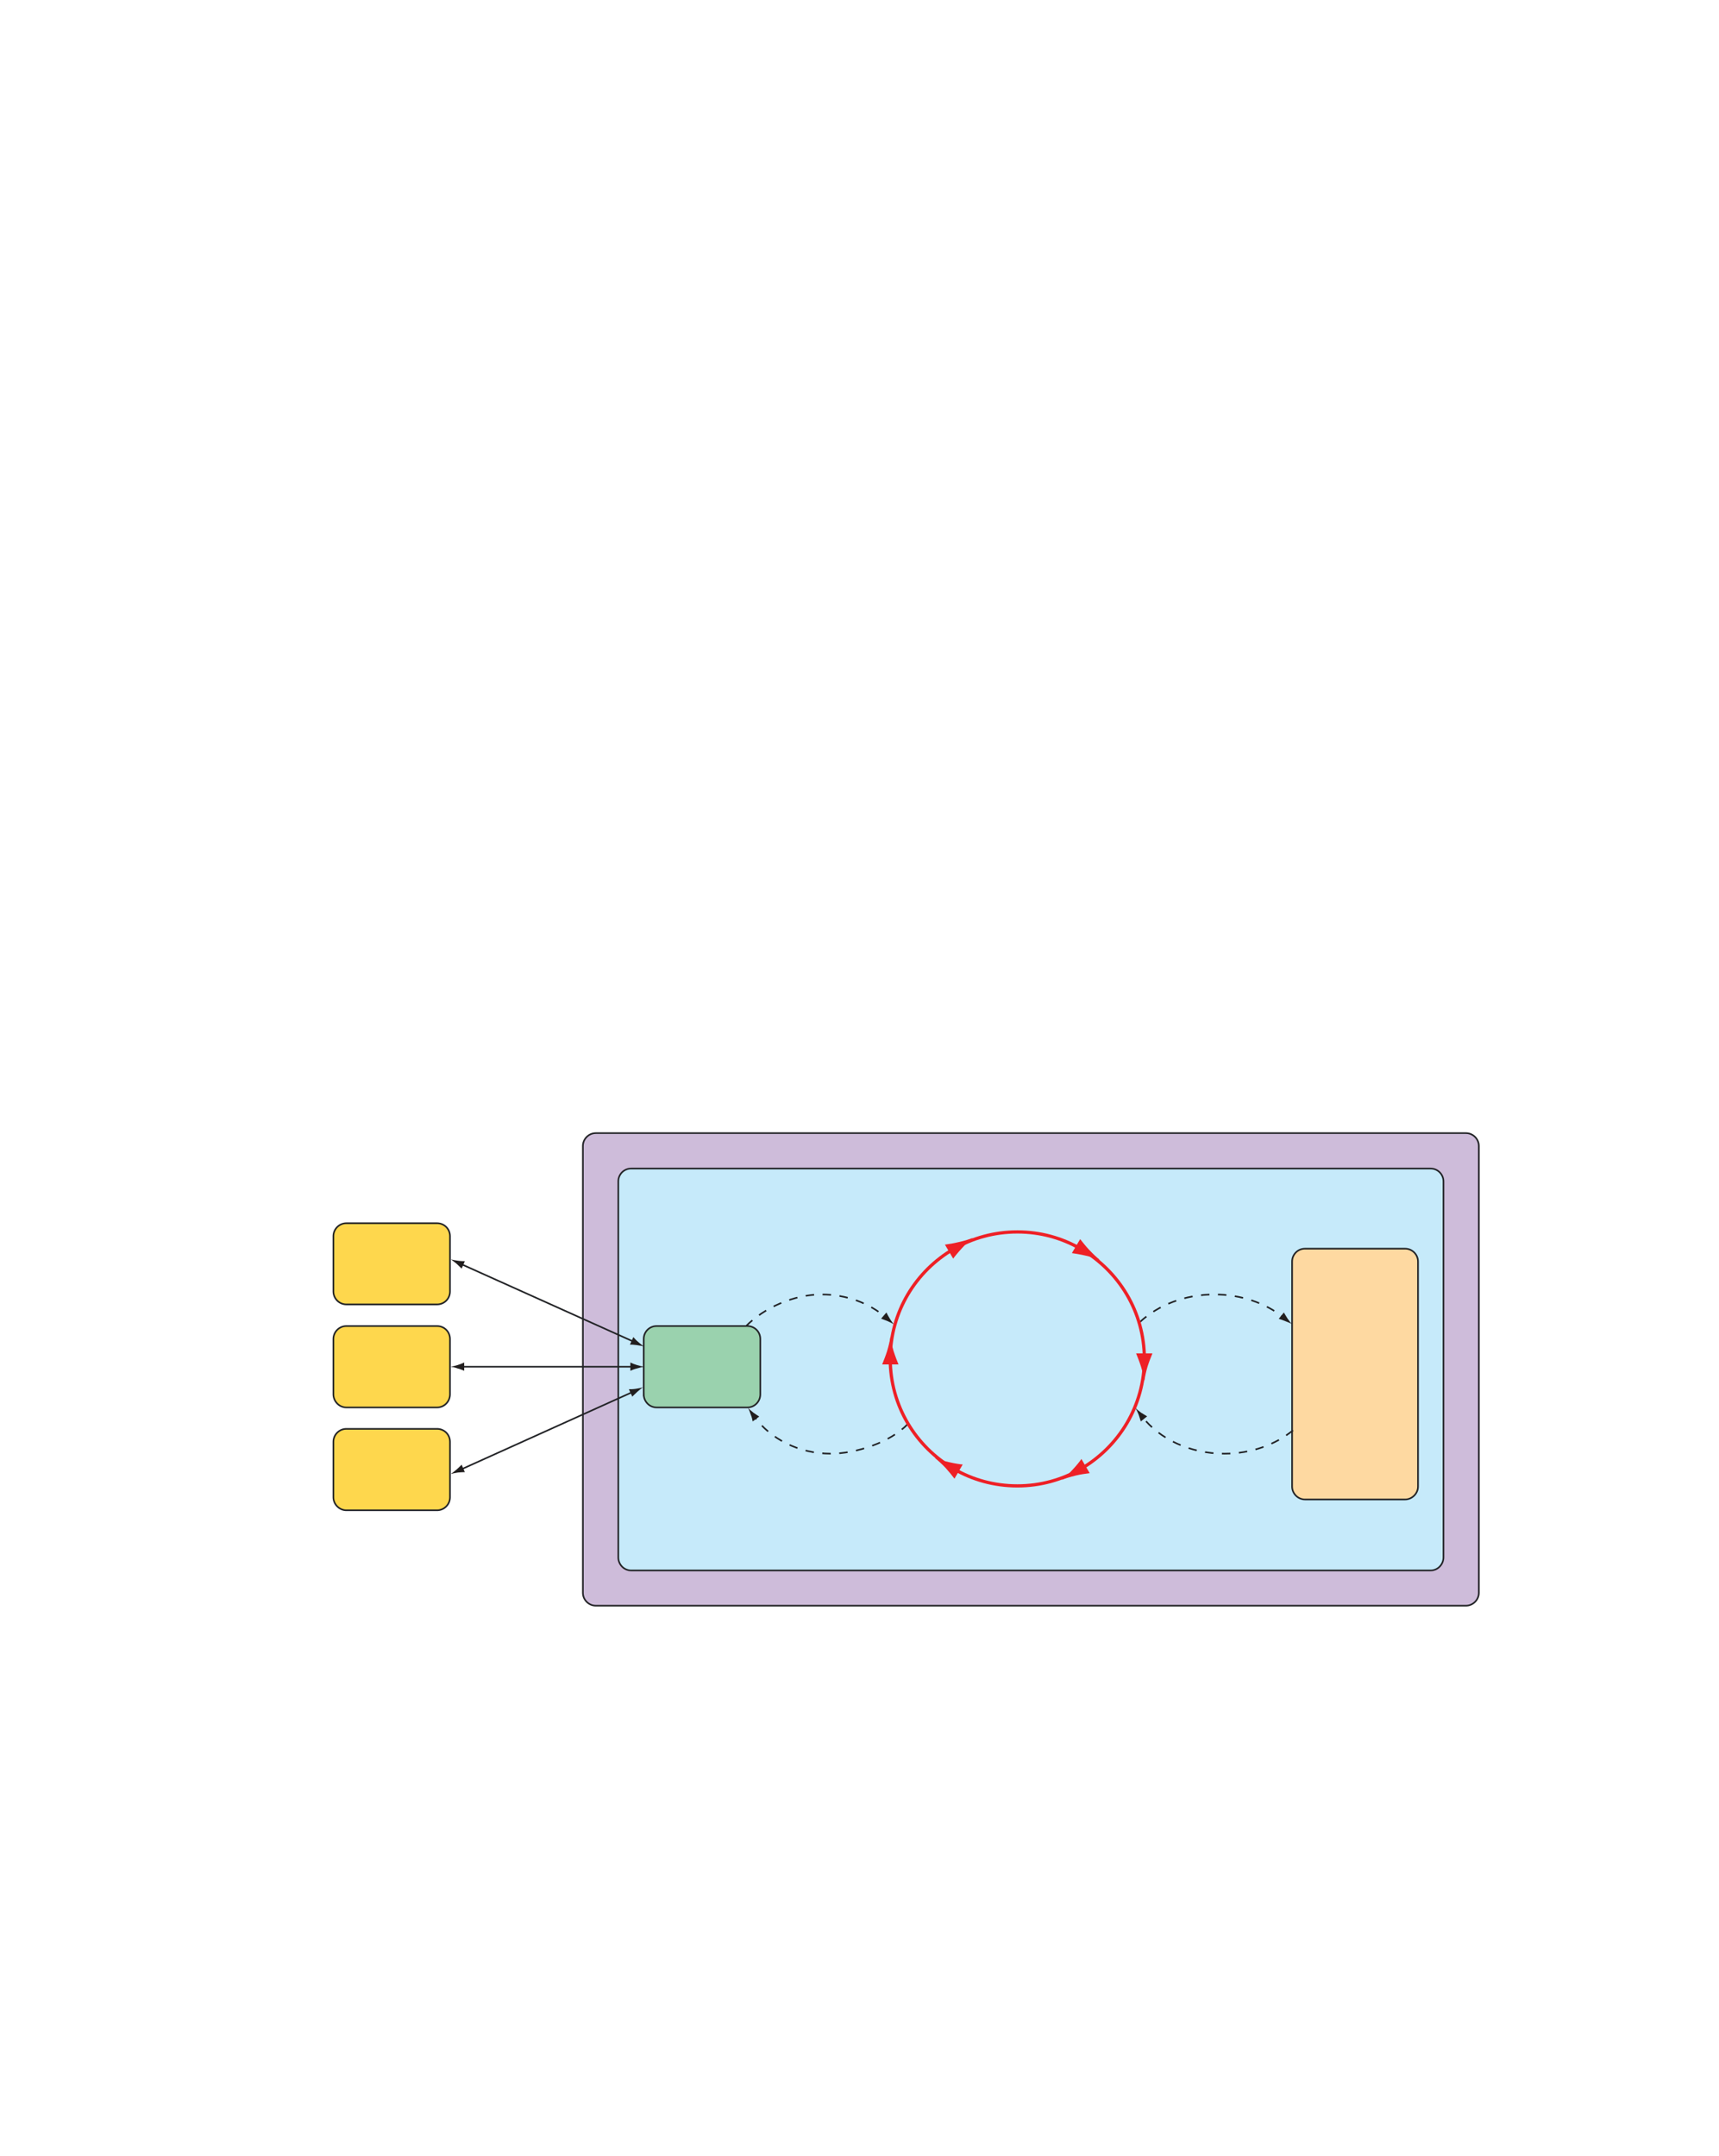 <?xml version="1.0" encoding="UTF-8" standalone="no"?>
<!DOCTYPE svg PUBLIC "-//W3C//DTD SVG 1.1//EN"
"http://www.w3.org/Graphics/SVG/1.1/DTD/svg11.dtd">
<svg viewBox="0 0 811 1017" version="1.1" xmlns="http://www.w3.org/2000/svg" xmlns:xlink="http://www.w3.org/1999/xlink">
<defs>
<style type="text/css"><![CDATA[
.g0_336{
fill: #CEBCDA;
}
.g1_336{
fill: none;
stroke: #222326;
stroke-width: 0.763;
}
.g2_336{
fill: #C6EAFA;
}
.g3_336{
fill: #FED74D;
}
.g4_336{
fill: #9AD2AE;
}
.g5_336{
fill: #FED9A1;
}
.g6_336{
fill: #211E1E;
}
.g7_336{
fill: none;
stroke: #222326;
stroke-width: 0.763;
stroke-dasharray: 4,4;
}
.g8_336{
fill: none;
stroke: #EE2026;
stroke-width: 1.527;
}
.g9_336{
fill: #EE2026;
}
]]></style>
</defs>
<path d="M275,751.3c0,3.4,2.8,6.1,6.1,6.1H691.6c3.3,0,6.1,-2.7,6.1,-6.1V540.6c0,-3.4,-2.8,-6.1,-6.1,-6.1H281.1c-3.3,0,-6.1,2.7,-6.1,6.1V751.3Z" class="g0_336"/>
<path d="M275,751.3c0,3.4,2.8,6.1,6.1,6.1H691.6c3.3,0,6.1,-2.7,6.1,-6.1V540.6c0,-3.4,-2.8,-6.1,-6.1,-6.1H281.1c-3.3,0,-6.1,2.7,-6.1,6.1V751.3Z" class="g1_336"/>
<path d="M291.7,734.6c0,3.4,2.7,6.2,6.1,6.2H674.9c3.4,0,6.1,-2.8,6.1,-6.2V557.3c0,-3.4,-2.7,-6.1,-6.1,-6.1H297.8c-3.4,0,-6.1,2.7,-6.1,6.1V734.6Z" class="g2_336"/>
<path d="M291.7,734.6c0,3.4,2.7,6.2,6.1,6.2H674.9c3.4,0,6.1,-2.8,6.1,-6.2V557.3c0,-3.4,-2.7,-6.1,-6.1,-6.1H297.8c-3.4,0,-6.1,2.7,-6.1,6.1V734.6Z" class="g1_336"/>
<path d="M157.3,609.2c0,3.4,2.8,6.1,6.1,6.1h42.8c3.4,0,6.1,-2.7,6.1,-6.1V583.1c0,-3.4,-2.7,-6.1,-6.1,-6.1H163.4c-3.3,0,-6.1,2.7,-6.1,6.1v26.1Z" class="g3_336"/>
<path d="M157.3,609.2c0,3.4,2.8,6.1,6.1,6.1h42.8c3.4,0,6.1,-2.7,6.1,-6.1V583.1c0,-3.4,-2.7,-6.1,-6.1,-6.1H163.4c-3.3,0,-6.1,2.7,-6.1,6.1v26.1Z" class="g1_336"/>
<path d="M303.7,657.7c0,3.4,2.7,6.2,6.1,6.2h42.8c3.4,0,6.1,-2.8,6.1,-6.2V631.6c0,-3.4,-2.7,-6.1,-6.1,-6.1H309.8c-3.4,0,-6.1,2.7,-6.1,6.1v26.1Z" class="g4_336"/>
<path d="M303.7,657.7c0,3.4,2.7,6.2,6.1,6.2h42.8c3.4,0,6.1,-2.8,6.1,-6.2V631.6c0,-3.4,-2.7,-6.1,-6.1,-6.1H309.8c-3.4,0,-6.1,2.7,-6.1,6.1v26.1Z" class="g1_336"/>
<path d="M609.6,701.2c0,3.3,2.7,6.1,6.1,6.1h47.2c3.3,0,6.1,-2.8,6.1,-6.1V595.1c0,-3.4,-2.8,-6.1,-6.1,-6.1H615.7c-3.4,0,-6.1,2.7,-6.1,6.1V701.2Z" class="g5_336"/>
<path d="M609.6,701.2c0,3.3,2.7,6.1,6.1,6.1h47.2c3.3,0,6.1,-2.8,6.1,-6.1V595.1c0,-3.4,-2.8,-6.1,-6.1,-6.1H615.7c-3.4,0,-6.1,2.7,-6.1,6.1V701.2Z" class="g1_336"/>
<path d="M157.3,657.7c0,3.4,2.8,6.2,6.1,6.2h42.8c3.4,0,6.1,-2.8,6.1,-6.2V631.6c0,-3.4,-2.7,-6.1,-6.1,-6.1H163.4c-3.3,0,-6.1,2.7,-6.1,6.1v26.1Z" class="g3_336"/>
<path d="M157.3,657.7c0,3.4,2.8,6.2,6.1,6.2h42.8c3.4,0,6.1,-2.8,6.1,-6.2V631.6c0,-3.4,-2.7,-6.1,-6.1,-6.1H163.4c-3.3,0,-6.1,2.7,-6.1,6.1v26.1Z" class="g1_336"/>
<path d="M157.3,706.3c0,3.3,2.8,6.1,6.1,6.1h42.8c3.4,0,6.1,-2.8,6.1,-6.1V680.1c0,-3.4,-2.7,-6.1,-6.1,-6.1H163.4c-3.3,0,-6.1,2.7,-6.1,6.1v26.2Z" class="g3_336"/>
<path d="M157.3,706.3c0,3.3,2.8,6.1,6.1,6.1h42.8c3.4,0,6.1,-2.8,6.1,-6.1V680.1c0,-3.4,-2.7,-6.1,-6.1,-6.1H163.4c-3.3,0,-6.1,2.7,-6.1,6.1v26.2Zm60.4,-61.6h81" class="g1_336"/>
<path d="M300.5,643.9c-1.3,-.4,-2.1,-.7,-3.1,-1.2v3.9c.4,-.2,1.8,-.8,3.1,-1.1c1.3,-.4,2.6,-.7,3.4,-.8c-.8,-.1,-2.1,-.4,-3.4,-.8Z" class="g6_336"/>
<path d="M215.9,645.5c1.3,.3,2.1,.7,3.1,1.1v-3.9c-.3,.2,-1.8,.8,-3.1,1.2c-1.3,.4,-2.5,.7,-3.3,.8c.8,.1,2,.3,3.3,.8Z" class="g6_336"/>
<path d="M217.4,693.2l81.3,-36.7" class="g1_336"/>
<path d="M300,655.1c-1.3,.2,-2.2,.2,-3.3,.2l1.6,3.5c.3,-.3,1.4,-1.4,2.4,-2.3c1,-.9,2,-1.7,2.7,-2.1c-.8,.2,-2,.5,-3.4,.7Z" class="g6_336"/>
<path d="M216,694.6c1.4,-.1,2.2,-.2,3.3,-.2l-1.5,-3.5c-.3,.3,-1.4,1.4,-2.4,2.3c-1.1,.9,-2.1,1.7,-2.8,2.1c.8,-.2,2,-.5,3.4,-.7Z" class="g6_336"/>
<path d="M217.4,596.2L299.2,633" class="g1_336"/>
<path d="M301.1,633c-1,-.8,-1.6,-1.5,-2.3,-2.3l-1.6,3.6c.4,-.1,2,0,3.3,.2c1.4,.2,2.6,.4,3.4,.7c-.7,-.5,-1.7,-1.2,-2.8,-2.2Z" class="g6_336"/>
<path d="M215.4,596.1c1,.9,1.6,1.6,2.4,2.3l1.5,-3.5c-.4,0,-1.9,0,-3.2,-.2c-1.4,-.2,-2.7,-.4,-3.4,-.7c.6,.5,1.6,1.2,2.7,2.1Z" class="g6_336"/>
<path d="M610,674.7c-8.3,6.8,-19.8,11,-32.4,11c-16.3,0,-30.6,-7,-38.7,-17.4" class="g7_336"/>
<path d="M537.2,667.3c.4,1.3,.7,2.1,1,3.2l3,-2.4c-.3,-.2,-1.7,-1,-2.8,-1.7c-1.1,-.8,-2.1,-1.6,-2.7,-2.2c.4,.7,1,1.8,1.5,3.1Z" class="g6_336"/>
<path d="M537.8,623.6c8.5,-7.9,21.1,-13,35.1,-13c12.7,0,24.2,4.1,32.6,10.8" class="g7_336"/>
<path d="M607.4,621.9c-.7,-1.1,-1.1,-1.8,-1.7,-2.8l-2.4,3c.4,.1,1.9,.6,3.1,1.1c1.4,.5,2.5,1,3.2,1.4c-.6,-.5,-1.4,-1.5,-2.2,-2.7Z" class="g6_336"/>
<path d="M428.4,671.6c-8.4,8.9,-24.7,14.1,-36.5,14.1c-15.1,0,-28.4,-7,-36,-17.4" class="g7_336"/>
<path d="M354.2,667.3c.5,1.2,.7,2.1,.9,3.2l3.1,-2.3c-.3,-.2,-1.6,-1,-2.7,-1.8c-1.1,-.9,-2.1,-1.7,-2.6,-2.3c.4,.7,.9,1.9,1.3,3.2Z" class="g6_336"/>
<path d="M352,625.5c8.5,-8.6,22.5,-14.9,35.6,-14.9c11.8,0,22.5,4.1,30.3,10.8" class="g7_336"/>
<path d="M419.8,622c-.7,-1.1,-1.1,-1.9,-1.6,-2.9l-2.5,2.9c.4,.2,1.9,.7,3.1,1.2c1.3,.6,2.4,1.1,3,1.6c-.5,-.6,-1.3,-1.6,-2,-2.8Z" class="g6_336"/>
<path d="M420,641c0,-22.2,12.1,-41.5,30,-51.9" class="g8_336"/>
<path d="M452.3,585.9c-2.5,.6,-4.3,.9,-6.5,1.2l3.9,6.6c.4,-.6,2.4,-3.1,4.2,-5c1.9,-2.1,3.8,-3.8,5.1,-4.8c-1.5,.6,-3.9,1.4,-6.7,2Z" class="g9_336"/>
<path d="M450,692.9C432.1,682.5,420,663.2,420,641" class="g8_336"/>
<path d="M418.5,637.4c-.8,2.5,-1.5,4.1,-2.3,6.2h7.7c-.3,-.7,-1.5,-3.7,-2.3,-6.2c-.8,-2.7,-1.3,-5.2,-1.5,-6.8c-.2,1.6,-.8,4.1,-1.6,6.8Z" class="g9_336"/>
<path d="M509.9,692.9c-8.8,5.1,-19,8,-29.9,8c-11,0,-21.2,-2.9,-30,-8" class="g8_336"/>
<path d="M446.1,692.4c1.8,2,2.9,3.4,4.2,5.1l3.9,-6.7c-.8,0,-4,-.5,-6.5,-1.1c-2.8,-.6,-5.2,-1.4,-6.7,-2c1.3,1,3.2,2.7,5.1,4.7Z" class="g9_336"/>
<path d="M539.9,641c0,22.2,-12.1,41.5,-30,51.9" class="g8_336"/>
<path d="M507.6,696c2.5,-.6,4.3,-.8,6.5,-1.1l-3.9,-6.7c-.4,.7,-2.4,3.2,-4.2,5.1c-1.9,2.1,-3.8,3.8,-5.1,4.8c1.5,-.7,3.9,-1.4,6.7,-2.1Z" class="g9_336"/>
<path d="M509.9,589.1c17.9,10.4,30,29.7,30,51.9" class="g8_336"/>
<path d="M541.4,644.6c.8,-2.5,1.5,-4.2,2.3,-6.2H536c.3,.7,1.5,3.7,2.3,6.2c.8,2.7,1.4,5.2,1.6,6.7c.2,-1.5,.7,-4,1.5,-6.7Z" class="g9_336"/>
<path d="M450,589.1c8.8,-5.1,19,-8,30,-8c10.9,0,21.1,2.9,29.9,8" class="g8_336"/>
<path d="M513.8,589.5c-1.8,-1.9,-2.8,-3.3,-4.2,-5l-3.9,6.6c.8,.1,4,.6,6.5,1.2c2.8,.6,5.2,1.4,6.7,2c-1.3,-1,-3.1,-2.7,-5.1,-4.8Z" class="g9_336"/>
</svg>